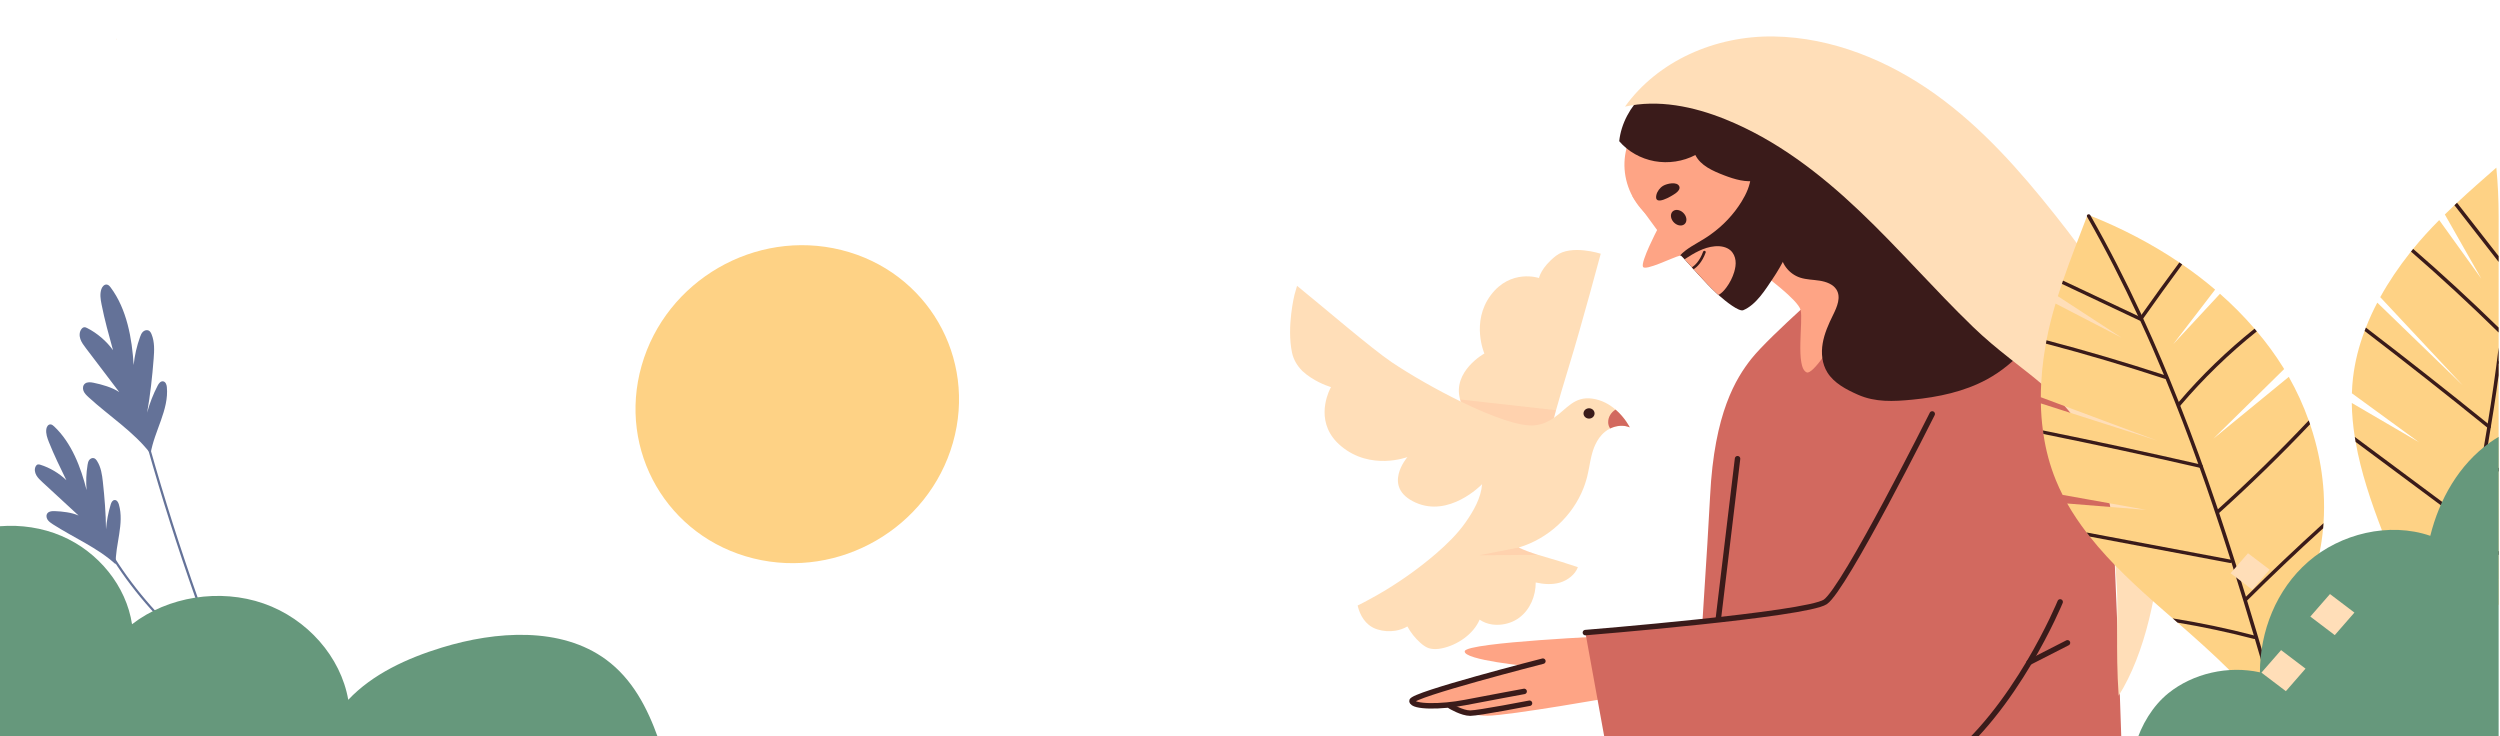 <svg width="343" height="101" viewBox="0 0 343 101" fill="none" xmlns="http://www.w3.org/2000/svg">
<g clip-path="url(#clip0_1190_4872)">
<path d="M20.659 62.248C21.169 59.138 23.194 56.234 22.892 53.1C22.86 52.769 22.722 52.362 22.368 52.319C22.029 52.279 21.787 52.607 21.638 52.893C21.018 54.084 20.53 55.335 20.186 56.62C20.62 54.172 20.89 51.693 21.082 49.218C21.171 48.086 21.227 46.911 20.79 45.851C20.706 45.646 20.588 45.433 20.376 45.34C20.121 45.228 19.805 45.333 19.609 45.522C19.413 45.711 19.311 45.966 19.221 46.215C18.768 47.466 18.471 48.767 18.335 50.082C18.121 46.464 17.404 42.407 15.179 39.436C15.051 39.265 14.897 39.084 14.678 39.045C14.319 38.981 14.03 39.323 13.916 39.646C13.676 40.325 13.794 41.063 13.934 41.766C14.352 43.881 14.93 45.965 15.506 48.047C14.634 46.826 13.332 45.699 11.947 45.004C11.829 44.945 11.701 44.886 11.567 44.896C11.404 44.908 11.269 45.022 11.175 45.147C10.88 45.536 10.871 46.065 11.027 46.52C11.182 46.974 11.482 47.371 11.777 47.76C13.306 49.772 14.834 51.784 16.362 53.796C15.377 53.143 14.005 52.757 12.825 52.512C12.432 52.431 11.977 52.386 11.667 52.626C11.366 52.858 11.32 53.289 11.456 53.63C11.592 53.972 11.873 54.242 12.151 54.498C14.941 57.062 18.395 59.268 20.659 62.248Z" fill="#647298"/>
<path d="M15.874 77.424C15.807 74.664 17.081 71.868 16.308 69.203C16.227 68.921 16.041 68.589 15.728 68.603C15.43 68.616 15.274 68.934 15.192 69.202C14.851 70.319 14.633 71.469 14.546 72.628C14.521 70.452 14.349 68.272 14.112 66.106C14.003 65.115 13.86 64.092 13.309 63.239C13.203 63.074 13.067 62.907 12.868 62.856C12.63 62.796 12.374 62.931 12.235 63.122C12.097 63.313 12.051 63.548 12.014 63.775C11.827 64.921 11.782 66.087 11.88 67.242C11.105 64.146 9.822 60.744 7.415 58.493C7.277 58.363 7.114 58.229 6.918 58.227C6.598 58.222 6.404 58.559 6.358 58.854C6.262 59.474 6.485 60.095 6.72 60.683C7.426 62.451 8.266 64.169 9.105 65.885C8.151 64.954 6.843 64.166 5.532 63.762C5.42 63.728 5.3 63.696 5.187 63.723C5.048 63.757 4.95 63.874 4.889 63.996C4.698 64.374 4.776 64.833 4.984 65.203C5.193 65.573 5.517 65.874 5.836 66.168C7.485 67.69 9.134 69.211 10.783 70.732C9.825 70.307 8.576 70.169 7.517 70.125C7.164 70.11 6.764 70.136 6.535 70.387C6.313 70.63 6.343 71.01 6.517 71.285C6.69 71.561 6.978 71.755 7.259 71.936C10.086 73.756 13.431 75.171 15.874 77.424Z" fill="#647298"/>
<path d="M30.812 92.469C30.779 92.469 30.746 92.46 30.718 92.44C20.735 85.465 13.37 75.783 10.507 65.879C10.484 65.801 10.534 65.719 10.618 65.699C10.707 65.678 10.789 65.724 10.812 65.803C13.616 75.503 20.77 84.991 30.481 91.904C25.283 78.596 20.922 64.86 17.515 51.066C16.764 48.026 16.2 45.544 15.741 43.253C15.724 43.173 15.781 43.096 15.867 43.081C15.954 43.065 16.035 43.12 16.051 43.199C16.509 45.485 17.072 47.964 17.822 51C21.266 64.944 25.686 78.83 30.96 92.272C30.985 92.333 30.962 92.401 30.907 92.44C30.878 92.46 30.845 92.469 30.812 92.469Z" fill="#647298"/>
<path d="M130.739 60.749C134.07 49.065 127.211 37.221 115.418 34.296C103.625 31.371 91.364 38.472 88.032 50.157C84.701 61.841 91.56 73.685 103.353 76.61C115.146 79.535 127.407 72.434 130.739 60.749Z" fill="#FED285"/>
<path d="M221.465 87.231C221.465 87.231 201.245 88.109 200.963 89.337C200.681 90.564 209.991 91.442 209.991 91.442C209.991 91.442 193.721 95.126 193.721 96.178C193.721 97.231 198.988 96.88 198.988 96.88C198.988 96.88 201.151 98.196 204.067 98.196C206.982 98.196 221.841 95.564 221.841 95.564L221.465 87.231Z" fill="#FEA485"/>
<path d="M211.684 90.71C211.684 90.71 193.627 95.329 193.721 96.177C193.816 97.025 197.702 97.025 201.025 96.382C204.349 95.739 209.113 94.861 209.113 94.861" stroke="#3A1B1A" stroke-width="0.75" stroke-miterlimit="10" stroke-linecap="round" stroke-linejoin="round"/>
<path d="M198.988 96.879C198.988 96.879 200.586 97.844 201.715 97.844C202.844 97.844 209.85 96.484 209.85 96.484" stroke="#3A1B1A" stroke-width="0.75" stroke-miterlimit="10" stroke-linecap="round" stroke-linejoin="round"/>
<path d="M292.273 140.615H229.869C230.267 134.837 230.79 127.121 231.35 118.849C232.109 107.519 232.934 95.152 233.567 85.278C233.575 85.196 233.582 85.106 233.59 85.024C234.105 77.075 234.496 70.781 234.628 68.019C235.195 56.62 238.201 51.88 240.271 49.248C241.575 47.592 244.816 44.548 247.034 42.515C248.345 41.326 249.303 40.481 249.303 40.481L252.213 40.371L255.675 40.24L265.768 39.863L272.626 39.602C272.626 39.602 275.661 42.398 279.138 46.142C283.499 50.828 288.546 57.005 289.179 61.004C289.415 62.522 289.71 67.394 290.012 74.141C290.019 74.278 290.026 74.422 290.034 74.567C290.181 77.844 290.328 81.541 290.483 85.505C290.601 88.597 290.719 91.854 290.837 95.186C291.411 111.428 291.956 129.595 292.273 140.615Z" fill="#D2695F"/>
<path d="M242.06 37.762C242.06 37.762 246.668 41.125 247.044 42.528C247.421 43.931 246.292 50.481 247.891 51.094C249.489 51.708 258.329 35.569 258.329 35.569L247.232 27.412L242.06 37.762Z" fill="#FEA485"/>
<path d="M243.55 26.89C245.168 26.388 246.348 25.034 246.981 23.558C247.441 22.485 247.656 21.296 247.408 20.164C247.16 19.032 246.406 17.968 245.295 17.459C243.76 16.754 241.763 17.268 240.664 18.491C239.565 19.713 239.333 21.499 239.873 23.012C240.489 24.735 242.253 25.536 243.55 26.89Z" fill="#FEA485"/>
<path d="M235.972 31.941C241.499 30.537 244.76 25.221 243.255 20.066C241.751 14.911 236.05 11.87 230.523 13.273C224.996 14.677 221.735 19.993 223.24 25.148C224.745 30.303 230.445 33.344 235.972 31.941Z" fill="#FEA485"/>
<path d="M230.62 35.047C230.62 35.047 236.494 40.816 238.727 39.885C240.96 38.954 244.664 34.298 244.73 34.209C244.864 34.008 245.388 33.017 245.388 33.017C246.075 31.457 246.64 28.725 244.164 26.048C243.169 24.966 242.105 23.888 241.097 22.887C238.278 20.088 235.789 17.888 235.789 17.888L223.974 26.938L227.356 31.558C227.356 31.558 225.105 35.879 225.412 36.599C225.686 37.244 229.605 35.267 230.472 35.08C230.566 35.056 230.62 35.047 230.62 35.047Z" fill="#FEA485"/>
<path d="M229.553 30.4C229.963 30.912 230.636 31.092 231.057 30.799C231.477 30.507 231.486 29.854 231.076 29.341C230.666 28.828 229.993 28.649 229.572 28.941C229.153 29.234 229.144 29.886 229.553 30.4Z" fill="#3A1B1A"/>
<path d="M230.4 25.574C230.545 25.915 230.233 26.268 229.925 26.496C229.381 26.898 226.879 28.404 227.251 26.758C227.363 26.262 227.733 25.754 228.193 25.486C228.694 25.193 230.095 24.861 230.4 25.574Z" fill="#3A1B1A"/>
<path d="M246.422 31.639C246.238 32.799 245.539 34.049 245.024 35.112C244.495 36.197 243.883 37.254 243.199 38.27C242.212 39.732 240.947 41.819 239.173 42.56C238.599 42.794 236.81 41.394 235.772 40.467C235.662 40.371 235.559 40.281 235.464 40.192C233.933 38.764 232.041 36.547 231.122 35.572C230.989 35.421 230.871 35.297 230.783 35.215C230.68 35.098 230.621 35.05 230.621 35.05C230.621 35.05 230.569 35.057 230.473 35.078C231.379 34.082 232.666 33.485 233.822 32.757C234.124 32.572 234.418 32.373 234.706 32.167C236.406 30.959 237.856 29.422 238.937 27.671C239.592 26.614 240.13 25.426 240.217 24.198C240.225 24.06 240.203 23.869 240.188 23.669C240.151 23.298 240.151 22.894 240.475 22.784C240.659 22.722 240.88 22.777 241.093 22.887C241.8 23.594 242.543 24.335 243.257 25.09C243.566 25.406 243.868 25.729 244.162 26.051C244.251 26.148 244.332 26.237 244.413 26.333C244.457 26.374 244.486 26.422 244.523 26.464C245.731 27.898 246.716 29.799 246.422 31.639Z" fill="#3A1B1A"/>
<path d="M237.937 37.302C237.708 38.064 237.341 38.798 236.855 39.45C236.811 39.505 236.774 39.56 236.723 39.615C236.465 39.952 236.156 40.261 235.773 40.467C235.663 40.37 235.559 40.281 235.464 40.192C234.463 39.258 233.308 37.981 232.366 36.945C232.285 36.849 232.204 36.759 232.13 36.677C231.733 36.238 231.387 35.853 231.122 35.571C231.129 35.564 231.144 35.557 231.151 35.551C232.402 34.741 233.735 33.931 235.251 33.794C236.016 33.718 236.855 33.856 237.422 34.35C237.826 34.714 238.055 35.228 238.114 35.75C238.179 36.265 238.084 36.794 237.937 37.302Z" fill="#FEA485"/>
<path d="M234.021 34.639C233.528 36.005 232.807 36.657 232.365 36.945C232.284 36.849 232.203 36.76 232.129 36.677C232.513 36.43 233.197 35.833 233.668 34.529C233.704 34.44 233.808 34.391 233.903 34.419C233.999 34.454 234.051 34.55 234.021 34.639Z" fill="#3A1B1A"/>
<path d="M277.257 26.163C279.149 27.563 280.269 29.666 281.188 31.75C281.917 33.402 282.566 35.123 282.623 36.909C282.679 38.71 282.128 40.484 281.394 42.151C279.617 46.187 276.645 49.856 272.603 52.052C269.507 53.734 265.925 54.492 262.361 54.835C259.766 55.086 257.304 55.204 254.943 54.168C253.3 53.447 251.623 52.562 250.714 51.096C249.978 49.908 249.841 48.459 250.073 47.105C250.303 45.751 250.877 44.469 251.492 43.223C252.044 42.105 252.628 40.763 251.947 39.708C251.481 38.987 250.549 38.651 249.659 38.51C248.77 38.369 247.846 38.371 246.993 38.096C245.402 37.582 244.261 36.044 244.307 34.474C244.338 33.45 244.814 32.49 245.074 31.494C245.334 30.499 245.329 29.325 244.561 28.593C244.172 28.222 243.64 28.019 243.17 27.741C242.037 27.073 241.269 26.013 241.082 24.776C239.56 25.071 237.992 24.608 236.555 24.055C234.972 23.444 233.321 22.72 232.604 21.268C230.923 22.154 228.9 22.46 227.004 22.116C225.109 21.772 223.357 20.78 222.156 19.37C222.414 16.961 223.675 14.622 225.516 12.915C228.267 10.366 231.936 8.615 235.753 8.005C244.163 6.661 252.602 11.15 257.834 17.059C259.03 18.41 260.107 19.888 261.608 20.942C265.762 23.861 272.123 22.873 276.043 26.062L277.257 26.163Z" fill="#3A1B1A"/>
<path d="M290.681 95.446C297.887 84.013 298.41 60.546 293.528 48.09C290.874 41.319 286.524 35.245 281.924 29.45C277.127 23.407 271.95 17.527 265.558 12.944C259.166 8.363 251.42 5.13 243.36 5.003C235.299 4.877 227.428 8.381 222.948 14.632C227.514 13.599 232.359 14.616 236.675 16.35C243.73 19.185 249.764 23.861 255.146 28.973C260.528 34.086 265.355 39.685 270.688 44.841C277.48 51.408 284.003 53.758 287.296 62.35C290.086 69.63 289.679 69.893 290.431 80.594C290.647 83.675 290.242 89.072 290.681 95.446Z" fill="#FFDEB8"/>
<path d="M257.954 59.25L246.794 83.575L217.515 86.791L223.722 120.999C223.722 120.999 252.123 113.28 263.408 108.193C274.693 103.106 283.345 86.265 283.345 86.265L257.954 59.25Z" fill="#D2695F"/>
<path d="M217.515 86.792C217.515 86.792 247.796 84.336 250.43 82.581C253.063 80.827 265.101 56.794 265.101 56.794" stroke="#3A1B1A" stroke-width="0.75" stroke-miterlimit="10" stroke-linecap="round" stroke-linejoin="round"/>
<path d="M223.721 121C223.721 121 256.699 112.287 266.605 104.92C276.511 97.552 282.655 82.582 282.655 82.582" stroke="#3A1B1A" stroke-width="0.75" stroke-miterlimit="10" stroke-linecap="round" stroke-linejoin="round"/>
<path d="M283.659 88.195L278.392 90.885" stroke="#3A1B1A" stroke-width="0.75" stroke-miterlimit="10" stroke-linecap="round" stroke-linejoin="round"/>
<path d="M235.759 84.862L238.392 62.934" stroke="#3A1B1A" stroke-width="0.75" stroke-miterlimit="10" stroke-linecap="round" stroke-linejoin="round"/>
<path d="M200.614 55.609L210.796 59.806L212.581 58.71L212.868 58.597C212.868 58.597 213.056 57.829 213.486 56.283C213.872 54.895 214.457 52.881 215.265 50.242C216.979 44.681 219.621 34.811 219.621 34.811C219.621 34.811 215.557 33.49 213.489 35.09C211.425 36.689 211.148 38.142 211.148 38.142C211.148 38.142 207.261 36.83 204.524 40.511C201.789 44.185 203.655 48.502 203.655 48.502C203.655 48.502 199.255 50.922 200.32 54.807C200.395 55.07 200.49 55.334 200.614 55.609Z" fill="#FFDEB8"/>
<path opacity="0.21" d="M200.614 55.609L210.796 59.806L212.581 58.71L212.868 58.597C212.868 58.597 213.056 57.828 213.486 56.283L200.32 54.807C200.395 55.07 200.49 55.334 200.614 55.609Z" fill="#FEA485"/>
<path d="M223.608 58.639C223.254 58.488 222.878 58.419 222.488 58.419C222.223 58.419 221.95 58.453 221.692 58.515H221.685C221.42 58.584 221.169 58.673 220.926 58.79C220.668 58.907 220.425 59.058 220.219 59.23C219.607 59.717 219.173 60.356 218.856 61.05C218.804 61.16 218.76 61.277 218.709 61.394C218.664 61.525 218.613 61.648 218.569 61.779C218.547 61.847 218.525 61.909 218.51 61.978C218.495 62.019 218.48 62.074 218.466 62.115C218.436 62.225 218.407 62.342 218.377 62.452C218.355 62.521 218.34 62.583 218.326 62.651C218.289 62.809 218.252 62.967 218.222 63.125C218.208 63.194 218.193 63.256 218.178 63.325C218.149 63.483 218.119 63.648 218.09 63.806C218.075 63.867 218.06 63.936 218.053 64.005C218.016 64.19 217.979 64.376 217.943 64.555C217.928 64.616 217.92 64.685 217.906 64.747C217.862 64.939 217.825 65.125 217.78 65.31C217.773 65.345 217.766 65.372 217.758 65.406C217.722 65.551 217.677 65.695 217.64 65.832C217.53 66.217 217.405 66.595 217.257 66.966C215.784 70.745 212.462 73.906 208.358 75.122C209.213 75.527 210.097 75.843 210.996 76.118C212.056 76.448 213.139 76.736 214.222 77.08C214.974 77.327 215.732 77.568 216.484 77.815C216.13 78.804 215.106 79.608 214.031 79.931C212.963 80.24 211.799 80.165 210.701 79.917C210.701 81.738 209.957 83.621 208.432 84.754C207.673 85.325 206.701 85.654 205.721 85.716C205.397 85.737 205.073 85.723 204.749 85.682C204.115 85.593 203.518 85.373 203.003 85.016C202.17 86.981 199.968 88.533 197.75 88.966C197.618 88.987 197.478 89.007 197.345 89.028C196.896 89.076 196.439 89.062 196.012 88.925C195.724 88.822 195.459 88.664 195.223 88.485C195.098 88.389 194.988 88.3 194.877 88.197C194.509 87.867 194.17 87.51 193.868 87.125C193.573 86.754 193.315 86.355 193.094 85.95C192.601 86.239 192.034 86.438 191.444 86.534C190.641 86.658 189.794 86.61 189.028 86.369C188.932 86.342 188.822 86.3 188.726 86.266C188.033 85.998 187.496 85.538 187.09 84.974C186.693 84.418 186.427 83.758 186.265 83.078C186.781 82.824 187.289 82.563 187.783 82.288C188.586 81.862 189.374 81.408 190.148 80.941C192.586 79.457 194.892 77.787 197.036 75.946C198.531 74.648 199.953 73.267 201.073 71.672C202.185 70.085 203.194 68.326 203.342 66.43C203.18 66.595 198.826 71.027 194.214 68.952C189.514 66.835 193.102 62.706 193.102 62.706C193.102 62.706 188.07 64.623 183.989 61.202C180.438 58.227 182.022 54.303 182.494 53.334C182.545 53.225 182.582 53.156 182.604 53.128L182.612 53.108C182.612 53.108 182.575 53.101 182.494 53.073C182.015 52.922 180.158 52.263 178.7 50.916C178.67 50.895 178.648 50.868 178.626 50.84C177.993 50.188 177.477 49.377 177.263 48.374C176.512 44.808 177.608 40.423 177.608 40.423L177.956 39.216C181.19 41.82 188.129 47.804 190.965 49.708C193.477 51.391 196.984 53.418 200.41 55.087C204.579 57.121 208.631 58.619 210.664 58.344C211.71 58.2 212.506 57.808 213.198 57.327C213.198 57.32 213.206 57.32 213.206 57.32C214.952 56.111 215.983 54.345 218.458 54.689C219.777 54.874 220.845 55.493 221.655 56.2C222.959 57.32 223.608 58.639 223.608 58.639Z" fill="#FFDEB8"/>
<path d="M220.921 58.785C221.757 58.383 222.77 58.272 223.606 58.638C223.606 58.638 222.962 57.321 221.658 56.197C221.042 56.56 220.635 57.23 220.641 57.913C220.64 58.219 220.725 58.538 220.921 58.785Z" fill="#D2695F"/>
<path d="M217.316 56.999C217.478 57.359 217.924 57.528 218.311 57.377C218.698 57.225 218.879 56.809 218.716 56.448C218.553 56.088 218.108 55.919 217.721 56.07C217.334 56.222 217.153 56.638 217.316 56.999Z" fill="#3A1B1A"/>
<path opacity="0.21" d="M202.936 76.188L210.997 76.119C210.098 75.842 209.21 75.528 208.356 75.123L202.936 76.188Z" fill="#FEA485"/>
<path d="M309.321 45.092C309.431 45.209 309.531 45.335 309.636 45.465C310.959 47.02 312.162 48.665 313.241 50.395C313.288 50.473 313.339 50.556 313.385 50.634L312.577 51.429L305.218 58.666L303.678 60.185L314.022 51.706C315.107 53.622 316.025 55.626 316.754 57.684C316.824 57.852 316.882 58.028 316.941 58.204C317.197 58.957 317.428 59.722 317.636 60.49C318.259 62.785 318.651 65.128 318.802 67.479C318.887 68.911 318.883 70.351 318.784 71.776C318.772 72.01 318.756 72.248 318.73 72.485C318.678 73.1 318.597 73.714 318.508 74.327C318.483 74.497 318.456 74.677 318.424 74.852C318.199 76.19 317.881 77.514 317.478 78.815L316.815 79.35L316.564 79.556L313.138 82.315L316.921 79.812L317.204 79.63L317.214 79.621C317.209 79.626 317.213 79.63 317.208 79.634C317.173 79.738 317.142 79.838 317.102 79.937C316.824 80.738 316.505 81.523 316.143 82.301C315.435 83.845 314.964 85.442 314.507 87.045C314.431 87.332 314.345 87.619 314.268 87.905C314.074 88.588 313.875 89.264 313.658 89.941C312.71 92.902 312.764 95.397 313.223 98.433L312.208 99.265C308.683 94.211 303.504 89.556 298.764 85.423C298.541 85.224 298.312 85.029 298.089 84.839C298.085 84.834 298.085 84.834 298.085 84.834C298.076 84.825 298.063 84.811 298.049 84.805C297.656 84.455 297.276 84.127 296.887 83.79C293.263 80.634 289.64 77.328 286.713 73.618C286.56 73.436 286.408 73.246 286.269 73.052C285.292 71.778 284.402 70.457 283.621 69.08L294.475 69.954L282.987 67.898C282.662 67.26 282.362 66.601 282.086 65.931C281.238 63.87 280.676 61.724 280.357 59.544C280.331 59.383 280.304 59.215 280.287 59.054C280.121 57.829 280.027 56.586 280.008 55.348L295.984 60.457L280 54.499C280.004 52.114 280.245 49.725 280.653 47.372C280.668 47.294 280.678 47.219 280.698 47.145C280.723 46.992 280.747 46.838 280.782 46.686C281.098 44.982 281.532 43.307 282.025 41.649L291.094 46.342L282.337 40.637C282.518 40.074 282.698 39.511 282.889 38.947C282.937 38.8 282.99 38.648 283.043 38.497C284.058 35.541 285.216 32.623 286.329 29.686C286.324 29.681 286.33 29.677 286.33 29.677C286.354 29.599 286.387 29.53 286.411 29.453C286.416 29.448 286.412 29.444 286.417 29.439L286.427 29.44C286.565 29.501 286.699 29.549 286.836 29.61L286.841 29.615C291.119 31.321 295.225 33.459 299.005 36.006C299.136 36.098 299.267 36.189 299.398 36.281C300.972 37.357 302.48 38.512 303.915 39.734L298.169 47.218L304.581 40.308C306.279 41.799 307.865 43.397 309.321 45.092Z" fill="#FED285"/>
<path d="M286.791 29.525C286.808 29.553 286.825 29.58 286.837 29.612L286.842 29.617C289.368 34.054 291.679 38.584 293.815 43.184L293.81 43.189C293.893 43.353 293.971 43.529 294.049 43.698L294.044 43.702C295.788 47.469 297.408 51.295 298.928 55.147C299.002 55.319 299.065 55.491 299.134 55.658L299.129 55.663C300.883 60.102 302.506 64.591 304.036 69.106C304.123 69.359 304.21 69.611 304.296 69.873C304.352 70.035 304.411 70.202 304.466 70.373C305.236 72.673 305.986 74.98 306.716 77.286C306.755 77.404 306.791 77.516 306.825 77.628C307.272 79.047 307.71 80.456 308.143 81.87C308.196 82.05 308.251 82.221 308.3 82.396C309.175 85.241 310.02 88.084 310.851 90.93C310.918 91.142 310.978 91.357 311.039 91.573C311.726 93.907 312.394 96.24 313.062 98.565L312.64 98.91C311.567 95.174 310.486 91.421 309.367 87.664C309.317 87.497 309.271 87.335 309.221 87.169C308.287 84.033 307.333 80.897 306.341 77.766C306.299 77.627 306.261 77.492 306.213 77.357C306.198 77.303 306.179 77.244 306.158 77.195C306.12 77.051 306.073 76.916 306.031 76.776C305.236 74.281 304.423 71.793 303.577 69.308C302.999 67.59 302.406 65.884 301.79 64.173C301.726 64.001 301.667 63.825 301.603 63.653C300.201 59.738 298.713 55.845 297.117 51.989C297.045 51.808 296.968 51.623 296.891 51.437C295.859 48.945 294.78 46.468 293.646 44.019C293.548 43.792 293.45 43.573 293.341 43.355C291.202 38.733 288.887 34.189 286.348 29.738C286.335 29.724 286.327 29.706 286.327 29.688C286.3 29.602 286.33 29.511 286.41 29.454L286.425 29.442C286.435 29.433 286.445 29.425 286.454 29.426C286.575 29.362 286.728 29.411 286.791 29.525Z" fill="#3A1B1A"/>
<path d="M282.892 38.951L293.581 43.994C293.604 44.008 293.627 44.015 293.651 44.02C293.726 44.033 293.803 44.012 293.858 43.967C293.878 43.95 293.889 43.933 293.9 43.916C293.948 43.843 293.999 43.776 294.047 43.703C295.801 41.22 297.593 38.73 299.401 36.284C299.27 36.192 299.139 36.101 299.008 36.009C297.249 38.373 295.509 40.787 293.813 43.189C293.745 43.287 293.676 43.385 293.609 43.482L293.347 43.356L283.048 38.499C282.993 38.652 282.94 38.803 282.892 38.951Z" fill="#3A1B1A"/>
<path d="M298.783 55.7C298.877 55.772 299.015 55.767 299.106 55.693C299.116 55.685 299.12 55.681 299.132 55.664L299.137 55.66C302.273 51.96 305.801 48.536 309.637 45.466C309.533 45.336 309.433 45.211 309.322 45.094C305.531 48.127 302.044 51.5 298.93 55.148C298.869 55.223 298.802 55.295 298.74 55.37C298.657 55.472 298.675 55.623 298.783 55.7Z" fill="#3A1B1A"/>
<path d="M280.701 47.147C286.176 48.594 291.667 50.218 297.041 51.982C297.069 51.992 297.097 51.995 297.12 51.991C297.187 51.995 297.24 51.976 297.285 51.939C297.32 51.91 297.341 51.876 297.358 51.837C297.405 51.716 297.333 51.584 297.204 51.54C297.102 51.507 296.995 51.47 296.893 51.438C291.598 49.711 286.19 48.108 280.784 46.688C280.75 46.841 280.726 46.994 280.701 47.147Z" fill="#3A1B1A"/>
<path d="M280.36 59.546C287.489 60.991 294.696 62.546 301.793 64.174C301.835 64.181 301.877 64.197 301.919 64.204C301.999 64.222 302.085 64.201 302.14 64.155C302.181 64.122 302.206 64.084 302.22 64.031C302.252 63.905 302.17 63.781 302.036 63.751C301.89 63.72 301.751 63.685 301.607 63.655C294.546 62.038 287.382 60.49 280.29 59.056C280.307 59.216 280.334 59.386 280.36 59.546Z" fill="#3A1B1A"/>
<path d="M304.123 70.367C304.216 70.457 304.368 70.457 304.468 70.375C304.468 70.375 304.473 70.371 304.478 70.367C308.787 66.486 312.973 62.398 316.944 58.206C316.885 58.03 316.826 57.854 316.757 57.687C312.79 61.893 308.609 65.984 304.299 69.874C304.243 69.928 304.183 69.978 304.128 70.031C304.03 70.127 304.025 70.273 304.123 70.367Z" fill="#3A1B1A"/>
<path d="M286.716 73.62L305.955 77.241C306.03 77.254 306.107 77.233 306.162 77.196C306.167 77.192 306.167 77.192 306.172 77.188C306.212 77.155 306.243 77.113 306.257 77.06C306.279 76.934 306.189 76.809 306.058 76.783L306.025 76.777L286.273 73.054C286.411 73.248 286.563 73.439 286.716 73.62Z" fill="#3A1B1A"/>
<path d="M307.922 82.436C308.02 82.521 308.162 82.521 308.257 82.443L308.277 82.427C308.288 82.418 308.297 82.41 308.303 82.397C311.685 79.035 315.184 75.71 318.732 72.487C318.758 72.25 318.774 72.012 318.786 71.778C315.168 75.06 311.599 78.442 308.146 81.87C308.069 81.949 307.988 82.024 307.911 82.104C307.815 82.201 307.823 82.351 307.922 82.436Z" fill="#3A1B1A"/>
<path d="M298.091 84.841C298.315 85.031 298.543 85.226 298.766 85.425C302.302 86.013 305.807 86.767 309.251 87.663C309.288 87.674 309.331 87.672 309.37 87.666C309.408 87.659 309.452 87.64 309.487 87.611C309.522 87.582 309.548 87.544 309.561 87.501C309.593 87.374 309.516 87.246 309.386 87.212C309.33 87.2 309.279 87.183 309.223 87.171C305.571 86.222 301.849 85.438 298.091 84.841Z" fill="#3A1B1A"/>
<path d="M310.697 91.691C310.789 91.732 310.899 91.716 310.974 91.654C310.999 91.633 311.019 91.617 311.035 91.587C311.041 91.583 311.036 91.578 311.041 91.574C311.799 90.206 312.946 89.099 314.27 87.906C314.346 87.619 314.432 87.332 314.509 87.046C314.348 87.186 314.196 87.328 314.04 87.464C312.777 88.598 311.652 89.653 310.854 90.931C310.759 91.075 310.667 91.224 310.586 91.374C310.526 91.491 310.578 91.631 310.697 91.691Z" fill="#3A1B1A"/>
<path d="M342.813 29.616V79.532L342.459 79.615L342.813 79.567V82.94C342.319 83.421 341.84 83.916 341.362 84.411C341.155 84.638 340.942 84.85 340.728 85.077H340.721C340.22 85.606 339.719 86.115 339.188 86.623C336.897 88.856 335.726 91.103 334.65 93.995L334.444 94.043L333.899 94.174L333.339 94.305C332.676 88.306 330.341 81.965 328.146 76.269C328.042 75.994 327.939 75.726 327.829 75.465C327.829 75.458 327.829 75.458 327.829 75.458C327.829 75.444 327.821 75.424 327.814 75.417C327.637 74.936 327.453 74.483 327.276 74.015C327.114 73.603 326.959 73.184 326.805 72.772C325.295 68.814 323.91 64.754 323.195 60.638C323.151 60.411 323.107 60.178 323.077 59.944C322.827 58.398 322.687 56.838 322.665 55.286L331.895 60.679L322.679 53.96C322.701 53.252 322.753 52.544 322.834 51.83C323.092 49.631 323.637 47.487 324.425 45.412C324.477 45.254 324.536 45.096 324.602 44.945C325.052 43.784 325.575 42.637 326.164 41.523L337.884 52.867L326.569 40.768C327.74 38.645 329.125 36.625 330.636 34.701C330.687 34.639 330.739 34.577 330.79 34.522C330.834 34.46 330.886 34.399 330.938 34.337C330.96 34.302 330.982 34.268 331.011 34.24C331.033 34.206 331.055 34.172 331.085 34.144C332.205 32.763 333.405 31.458 334.658 30.194L340.433 38.226L335.431 29.424C335.866 29.005 336.301 28.579 336.75 28.16C336.86 28.05 336.986 27.94 337.104 27.823C338.857 26.181 340.676 24.594 342.496 23C342.71 25.178 342.813 27.384 342.813 29.616Z" fill="#FED285"/>
<path d="M342.813 47.666V51.486C342.386 54.633 341.899 57.773 341.362 60.906C341.185 61.937 341.001 62.96 340.816 63.991C340.772 64.252 340.728 64.513 340.676 64.781V64.788C340.647 64.96 340.617 65.125 340.581 65.303C340.139 67.674 339.682 70.044 339.203 72.408C339.181 72.531 339.159 72.648 339.129 72.758C338.835 74.215 338.54 75.651 338.231 77.093V77.1C338.194 77.286 338.157 77.458 338.113 77.629V77.636C337.501 80.543 336.86 83.421 336.212 86.314C336.168 86.527 336.116 86.747 336.065 86.967C335.534 89.33 334.989 91.694 334.444 94.044L333.899 94.174C334.768 90.395 335.645 86.596 336.485 82.775C336.522 82.604 336.566 82.439 336.603 82.274C337.302 79.086 337.988 75.884 338.636 72.675C338.665 72.538 338.695 72.401 338.724 72.256C338.732 72.208 338.746 72.147 338.754 72.091C338.791 71.947 338.813 71.81 338.842 71.665C339.358 69.11 339.851 66.547 340.308 63.977C340.47 63.105 340.625 62.225 340.78 61.352C340.934 60.453 341.089 59.552 341.236 58.645C341.258 58.467 341.295 58.281 341.317 58.103V58.096C341.885 54.626 342.393 51.156 342.813 47.666Z" fill="#3A1B1A"/>
<path d="M337.104 27.823L342.813 35.141V35.938L336.75 28.16C336.86 28.05 336.986 27.94 337.104 27.823Z" fill="#3A1B1A"/>
<path d="M342.813 49.52V49.933C342.761 49.912 342.724 49.878 342.702 49.823C342.643 49.713 342.695 49.575 342.813 49.52Z" fill="#3A1B1A"/>
<path d="M342.813 44.945V45.626C338.938 41.826 334.901 38.088 330.79 34.522C330.834 34.461 330.886 34.399 330.938 34.337C330.96 34.303 330.982 34.268 331.011 34.241C331.041 34.213 331.07 34.186 331.092 34.151C335.1 37.621 339.034 41.256 342.813 44.945Z" fill="#3A1B1A"/>
<path d="M324.424 45.411C330.062 49.729 335.714 54.179 341.234 58.647C341.268 58.671 341.297 58.703 341.331 58.727C341.393 58.776 341.481 58.794 341.552 58.778C341.603 58.766 341.646 58.743 341.683 58.702C341.773 58.603 341.762 58.458 341.656 58.374C341.542 58.285 341.435 58.195 341.322 58.105C335.83 53.663 330.211 49.237 324.601 44.944C324.538 45.095 324.478 45.256 324.424 45.411Z" fill="#3A1B1A"/>
<path d="M342.813 64.176V64.664C342.069 64.883 341.332 65.097 340.595 65.303C340.588 65.303 340.581 65.303 340.581 65.303C340.448 65.33 340.315 65.268 340.279 65.151C340.234 65.021 340.315 64.897 340.448 64.849C340.522 64.829 340.603 64.808 340.676 64.787C341.391 64.588 342.098 64.382 342.813 64.176Z" fill="#3A1B1A"/>
<path d="M323.197 60.639L338.547 72.046C338.607 72.09 338.686 72.103 338.753 72.094C338.76 72.093 338.76 72.093 338.766 72.091C338.818 72.079 338.866 72.055 338.904 72.014C338.987 71.911 338.967 71.761 338.863 71.683L338.837 71.663L323.08 59.947C323.107 60.178 323.149 60.412 323.197 60.639Z" fill="#3A1B1A"/>
<path d="M338.231 77.1C339.748 76.592 341.281 76.097 342.813 75.609V76.111C341.236 76.606 339.667 77.114 338.113 77.636C338.105 77.643 338.091 77.643 338.076 77.65L338.054 77.657C337.929 77.684 337.803 77.623 337.759 77.506C337.708 77.389 337.774 77.251 337.907 77.203C338.017 77.169 338.128 77.135 338.231 77.1Z" fill="#3A1B1A"/>
<path d="M327.832 75.465C327.939 75.729 328.046 76 328.148 76.272C331.007 78.299 333.758 80.461 336.384 82.724C336.411 82.749 336.45 82.766 336.488 82.777C336.525 82.787 336.574 82.788 336.619 82.778C336.664 82.767 336.706 82.744 336.739 82.711C336.829 82.613 336.824 82.466 336.725 82.38C336.681 82.346 336.644 82.309 336.6 82.274C333.813 79.876 330.885 77.595 327.832 75.465Z" fill="#3A1B1A"/>
<path d="M335.701 86.923C335.763 86.998 335.868 87.031 335.965 87.009C335.998 87.001 336.024 86.995 336.053 86.975C336.06 86.974 336.058 86.967 336.064 86.966C337.408 86.071 338.97 85.574 340.73 85.076C340.939 84.853 341.155 84.635 341.364 84.412C341.152 84.468 340.948 84.53 340.742 84.585C339.063 85.057 337.547 85.517 336.211 86.315C336.056 86.403 335.902 86.497 335.757 86.596C335.646 86.672 335.624 86.819 335.701 86.923Z" fill="#3A1B1A"/>
<path d="M16.059 5.237L15.986 5.457L15.949 5.443C16.001 5.333 16.037 5.265 16.059 5.237Z" fill="#FFDEB8"/>
<path d="M90.294 101.262H0V72.199C2.866 71.972 5.79 72.405 8.405 73.518C13.54 75.703 17.327 80.437 18.115 85.645C23.036 81.832 30.182 80.705 36.171 82.8C42.16 84.889 46.757 90.125 47.781 96.013C51.118 92.481 55.818 90.317 60.614 88.847C68.076 86.559 76.975 85.961 83.149 90.496C86.773 93.162 88.806 97.105 90.294 101.262Z" fill="#66987C"/>
<path d="M342.813 59.938V102.213H292.969C293.772 99.458 295.378 96.813 297.507 95.102C300.896 92.381 305.714 91.282 310.06 92.244C310.075 86.624 312.285 80.9 316.69 77.066C321.096 73.225 327.785 71.57 333.435 73.514C334.665 68.56 337.325 63.764 341.664 60.679C342.032 60.419 342.415 60.171 342.813 59.938Z" fill="#66987C"/>
<path d="M316.977 84.594L320.329 87.138L323.025 84.047L319.673 81.504L316.977 84.594Z" fill="#FFDEB8"/>
<path d="M310.27 92.286L313.622 94.829L316.318 91.738L312.965 89.195L310.27 92.286Z" fill="#FFDEB8"/>
<path d="M306.035 78.647L309.008 80.902L311.399 78.161L308.426 75.906L306.035 78.647Z" fill="#FFDEB8"/>
</g>
<defs>
<clipPath id="clip0_1190_4872">
<rect width="343" height="101" fill="white"/>
</clipPath>
</defs>
</svg>
